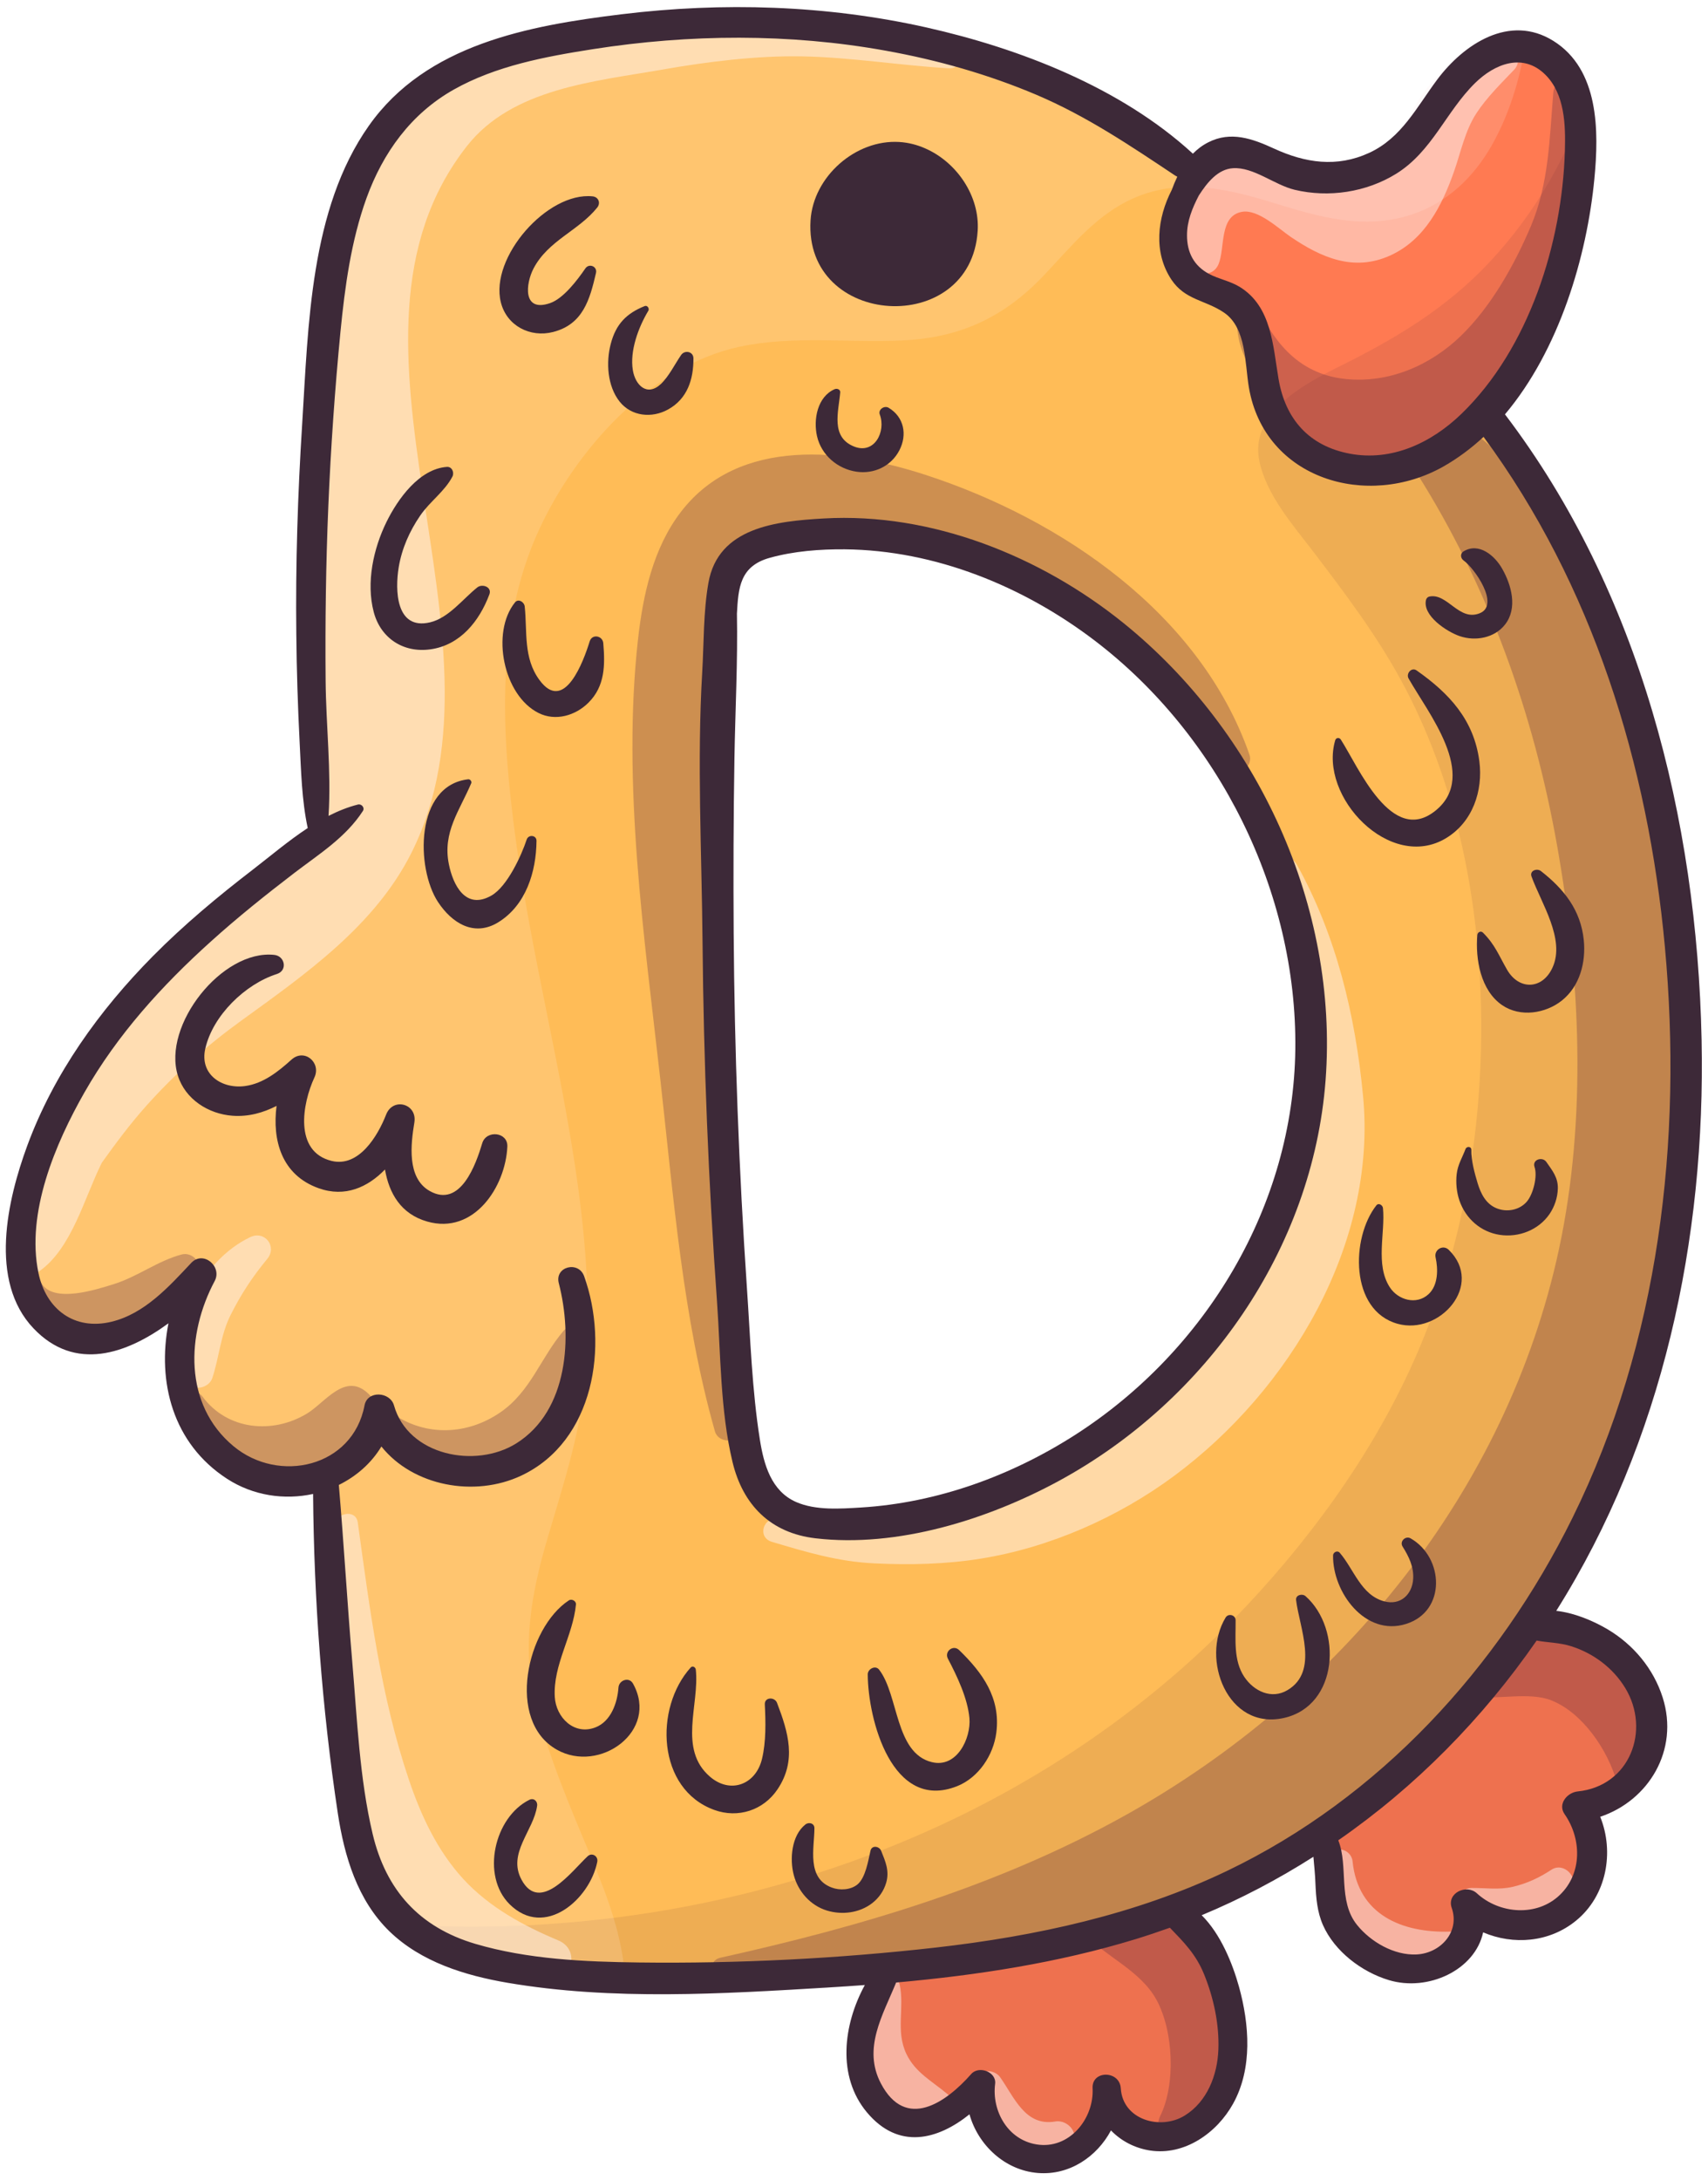 <svg width="1189" height="1517" viewBox="0 0 1189 1517" fill="none" xmlns="http://www.w3.org/2000/svg">
<g filter="url(#filter0_d_403_13964)">
<path d="M849.957 1422.57C850.603 1405.71 846.998 1386.7 839.765 1369.06C834.269 1355.55 825.88 1346.87 816.979 1337.68L815.666 1336.32C815.177 1335.81 814.42 1335.63 813.752 1335.88C805.385 1338.86 797.641 1341.44 790.097 1343.76C742.009 1358.49 689.115 1368.06 623.647 1373.91C622.98 1373.97 622.378 1374.4 622.133 1375.02C620.776 1378.34 619.33 1381.65 617.861 1384.97C609.183 1404.73 600.237 1425.18 611.608 1446.81C617.483 1457.98 625.049 1464.19 634.106 1465.26C651.129 1467.28 668.575 1450.66 677.454 1440.56C679.791 1437.91 683.819 1438.04 686.578 1439.29C687.735 1439.8 691.451 1441.82 690.917 1445.98C688.513 1464.92 699.24 1486.62 721.292 1490.18C723.095 1490.47 724.875 1490.62 726.633 1490.62C734.733 1490.62 742.477 1487.6 748.863 1481.86C757.853 1473.8 763.038 1461.29 762.393 1449.21C762.126 1443.96 765.931 1441.89 769.269 1441.69C773.519 1441.45 778.059 1444.03 778.415 1449.41C778.993 1458.98 784.045 1466.7 792.59 1471.15C802.626 1476.36 815.911 1475.85 825.613 1469.86C840.055 1461.01 849.156 1443.31 849.957 1422.57Z" fill="#FF7A52"/>
<path d="M1098.43 1244.58C1115.03 1242.91 1128.63 1233.76 1135.72 1219.47C1143.34 1204.16 1142.24 1185.09 1132.85 1169.72C1124.29 1155.65 1110.56 1145.08 1094.18 1139.94C1088.97 1138.3 1083.72 1137.72 1078.65 1137.16C1075.8 1136.85 1072.88 1136.52 1070.06 1136C1069.35 1135.87 1068.66 1136.16 1068.23 1136.76C1030.18 1191.77 983.872 1238.37 930.598 1275.28C929.909 1275.77 929.642 1276.66 929.953 1277.44C932.824 1284.7 933.247 1292.84 933.692 1301.45C934.337 1313.76 934.983 1326.51 943.305 1336.81C951.984 1347.56 967.872 1358.06 984.428 1358.06C985.029 1358.06 985.608 1358.04 986.209 1358.02C995.755 1357.55 1004.48 1352.81 1009.55 1345.31C1014 1338.73 1014.98 1330.89 1012.33 1323.24C1010.57 1318.21 1013.87 1315.38 1015.36 1314.43C1018.52 1312.36 1023.5 1311.87 1026.89 1314.98C1044.2 1330.94 1071.26 1331.43 1087.19 1316.07C1104.59 1299.29 1102.12 1273.95 1090.68 1257.55C1088.73 1254.72 1089.22 1252.16 1089.97 1250.49C1091.4 1247.38 1094.89 1244.93 1098.43 1244.58Z" fill="#FF7A52"/>
<path d="M44.806 913.098C54.219 919.04 65.724 920.62 78.096 917.616C100.794 912.119 117.728 894.028 132.682 878.073L134.485 876.159C138 872.443 142.162 873.199 144.899 875.157C148.17 877.516 150.262 882.212 147.881 886.64C128.388 923.135 124.983 973.515 161.344 1003.82C178.167 1017.82 201.132 1022.03 221.293 1014.82C239.429 1008.32 251.913 993.609 255.562 974.427C256.586 969.02 261.481 968.397 262.972 968.33C266.711 968.107 271.317 970.266 272.541 974.583C276.68 989.314 287.562 1000.75 303.161 1006.78C321.853 1013.99 344.351 1012.12 360.462 1002.02C395.911 979.723 401.229 928.965 390.748 888.554C389.502 883.68 392.439 880.921 395.332 880.031C398.736 878.985 403.187 880.031 404.9 884.815C422.458 933.705 411.242 998.148 362.108 1021.34C329.73 1036.6 287.918 1027.92 266.889 1001.6C266.51 1001.13 265.954 1000.89 265.353 1000.93C264.752 1000.97 264.218 1001.29 263.907 1001.8C257.275 1012.79 247.284 1021.8 235.001 1027.86C234.333 1028.19 233.932 1028.9 233.999 1029.64C235.802 1050.51 237.315 1071.76 238.783 1092.32C240.208 1112.26 241.677 1132.89 243.412 1153.16C244.08 1160.88 244.659 1168.65 245.259 1176.46C247.707 1208.46 250.222 1241.55 257.61 1272.79C267.111 1312.96 291.589 1339.15 330.353 1350.61C368.272 1361.78 409.284 1363.21 444.755 1363.65C451.431 1363.74 458.107 1363.78 464.783 1363.78C527.135 1363.78 589.865 1360.25 651.505 1353.28C732.416 1344.07 798.93 1326.58 854.873 1299.76C955.968 1251.32 1041.71 1163.73 1096.25 1053.18C1152.08 940.113 1174.38 802.346 1160.74 654.766C1148.05 517.066 1104.3 394.075 1034.16 299.056C1033.85 298.633 1033.38 298.366 1032.87 298.321C1032.36 298.277 1031.85 298.455 1031.47 298.789C1022.86 306.778 1013.62 313.609 1004.01 319.083C976.173 334.883 941.926 336.641 914.689 323.69C891.056 312.452 875.591 291.735 871.118 265.343C870.54 261.938 870.138 258.155 869.693 254.172C868.024 238.684 866.111 221.127 853.227 212.248C848.22 208.821 843.146 206.729 838.228 204.704C830.195 201.388 822.629 198.273 816.888 189.639C805.873 172.972 806.029 150.875 817.4 128.778C818.535 125.64 819.803 122.658 821.138 119.876C821.361 119.431 821.383 118.942 821.205 118.475C821.049 118.007 820.693 117.651 820.248 117.429C819.87 117.251 819.469 117.073 819.113 116.85L815.953 114.736C785.156 94.219 756.071 74.837 722.18 60.439C689.824 46.709 654.354 36.34 616.814 29.597C551.769 17.848 482.985 17.469 412.377 28.529C379.399 33.692 344.707 40.123 314.932 56.857C286.671 72.767 265.954 98.558 253.337 133.451C242.455 163.648 238.183 196.092 235.179 226.645C231.262 267.034 228.414 307.912 226.723 348.101C225.098 386.843 224.453 427.81 224.831 469.846C224.92 481.439 225.521 493.478 226.122 505.116C227.101 524.498 228.102 544.526 226.878 563.819C226.834 564.464 227.146 565.087 227.702 565.444C228.258 565.8 228.948 565.844 229.527 565.533C236.581 561.928 243.145 559.391 249.643 557.766C250.177 557.611 250.756 557.967 251.023 558.345C251.312 558.745 251.334 559.124 251.089 559.502C241.476 574.345 227.791 584.425 213.304 595.084C210.144 597.421 206.962 599.757 203.825 602.161C179.814 620.519 161.834 635.295 145.5 650.049C106.558 685.097 77.696 719.566 57.246 755.415C28.718 805.462 17.858 848.209 25.001 882.456C27.85 895.919 34.881 906.823 44.806 913.098ZM1000.76 561.282C1027.11 539.519 1005.39 504.827 989.547 479.481C986.766 475.053 984.162 470.869 982.093 467.22C981.514 466.196 982.003 464.906 982.782 464.216C983.294 463.748 984.073 463.348 985.03 464.015C1011.98 482.93 1024.82 501.467 1028 526.012C1030.85 547.819 1022.35 567.624 1005.81 577.683C990.593 586.962 972.301 584.87 955.567 571.986C938.455 558.79 924.614 533.822 931.223 511.614L931.423 511.436C931.423 511.436 931.445 511.436 931.49 511.436C931.579 511.436 931.712 511.458 931.824 511.614C933.693 514.507 935.807 518.246 938.255 522.585C948.268 540.298 961.998 564.576 979.734 567.847C986.832 569.182 993.886 566.957 1000.76 561.282ZM1030.87 424.428C1034.59 422.915 1036.77 420.022 1037.21 416.083C1038.44 405.046 1025.69 388.579 1019.97 384.595C1019.3 384.128 1018.9 383.371 1018.92 382.637C1018.94 382.214 1019.12 381.636 1019.86 381.213C1022.88 379.41 1026.09 378.921 1029.45 379.811C1035.83 381.48 1041.2 387.51 1044.09 392.606C1047.16 397.992 1056.42 416.55 1046.29 429.501C1039.93 437.668 1027.78 440.761 1016.74 437.001C1007.75 433.952 992.173 423.315 994.465 413.858C994.554 413.457 994.977 413.034 995.333 412.945C995.978 412.812 996.623 412.745 997.269 412.745C1001.47 412.745 1005.35 415.638 1009.42 418.664C1015.36 423.07 1022.04 428.055 1030.87 424.428ZM1082.5 670.009C1089.68 654.188 1081.25 635.629 1073.82 619.273C1071.57 614.333 1069.43 609.66 1067.88 605.343C1067.5 604.319 1067.9 603.874 1068.28 603.607C1069.08 603.029 1070.64 602.873 1071.59 603.629C1089.93 617.982 1098.92 632.424 1100.74 650.471C1102.44 667.161 1096.96 682.293 1086.15 690.927C1076.04 698.916 1059.31 702.565 1046.83 694.087C1032.43 684.296 1028.85 663.245 1030.27 646.844C1030.29 646.533 1030.51 646.31 1030.71 646.243C1030.76 646.243 1030.83 646.221 1030.83 646.221C1030.89 646.221 1030.98 646.266 1031.09 646.355C1037.17 652.407 1040.02 657.748 1043.6 664.513C1044.8 666.783 1046.09 669.186 1047.56 671.767C1051.85 679.2 1058.62 683.45 1065.63 683.094C1072.73 682.76 1078.87 677.998 1082.5 670.009ZM930.555 1077.64C930.689 1077.59 930.778 1077.57 930.867 1077.57C931.089 1077.57 931.178 1077.68 931.223 1077.72C934.227 1081.2 936.742 1085.29 939.412 1089.63C945.287 1099.2 951.384 1109.08 963.2 1112.19C968.674 1113.64 973.948 1112.82 978.043 1109.86C982.449 1106.68 985.208 1101.22 985.586 1094.9C986.165 1085.33 981.914 1077.68 977.931 1071.29C977.152 1069.98 978.02 1068.93 978.287 1068.65C978.888 1068.02 979.978 1067.53 981.091 1068.18C992.44 1074.68 999.116 1087.87 997.669 1101.02C996.423 1112.42 989.347 1120.94 978.243 1124.43C965.715 1128.37 955.79 1123.74 949.67 1119.18C937.765 1110.3 929.598 1093.55 929.843 1078.48C929.843 1078.1 930.199 1077.77 930.555 1077.64ZM950.582 892.314C944.641 874.223 948.491 850.012 959.551 835.97C959.662 835.837 959.706 835.792 959.795 835.792C959.84 835.792 959.884 835.815 959.951 835.815C960.396 835.948 960.885 836.504 960.93 836.927C961.486 842.557 961.063 848.654 960.618 855.13C959.728 868.237 958.794 881.789 965.982 892.826C969.409 898.122 975.127 901.75 981.269 902.528C986.632 903.196 991.773 901.594 995.711 897.966C1004.55 889.8 1002.1 875.002 1001.14 870.64C1000.67 868.593 1001.85 867.102 1003.01 866.457C1003.54 866.145 1005.46 865.299 1007.26 867.057C1016.67 876.226 1018.41 887.841 1012.07 898.923C1005.52 910.317 989.792 920.019 973.48 915.524C959.595 911.696 953.364 900.793 950.582 892.314ZM1015.87 813.295C1016.36 808.933 1017.94 805.395 1019.63 801.679C1020.41 799.943 1021.19 798.185 1021.9 796.316L1022.46 796.16C1022.24 803.481 1024.73 812.761 1026.93 820.037C1028.82 826.224 1032.32 834.858 1040.88 838.463C1049.07 841.956 1058.95 839.798 1064.41 833.322C1069.03 827.804 1072.53 814.808 1069.99 807.509C1069.48 805.974 1070.26 805.217 1071.01 804.839C1072.26 804.216 1074.11 804.349 1075.02 805.684L1076.24 807.442C1079.78 812.449 1082.85 816.788 1082.67 823.153C1082.5 829.027 1080.65 834.791 1077.29 839.798C1070.26 850.145 1057.31 855.575 1044.33 853.617C1031.92 851.703 1021.97 843.225 1017.72 830.941C1015.85 825.445 1015.18 819.214 1015.87 813.295ZM625.96 96.645C631.923 97.023 637.776 98.492 643.406 100.984C665.325 110.597 680.189 133.963 678.765 156.549C677.497 176.799 667.417 192.621 650.415 201.055C631.211 210.579 606.332 209.043 588.508 197.205C572.731 186.724 564.742 169.767 566.032 149.45C567.924 119.943 596.564 94.775 625.96 96.645ZM581.721 268.503C581.832 268.458 581.988 268.414 582.122 268.414C582.433 268.414 582.789 268.547 583.079 268.926C582.901 271.084 582.589 273.354 582.277 275.69C580.697 287.596 578.716 302.438 593.937 308.491C599.946 310.872 605.598 309.915 609.849 305.754C615.123 300.569 616.925 291.356 614.121 283.857C613.743 282.833 614.366 282.121 614.788 281.788C615.523 281.164 616.725 280.831 617.592 281.343C627.183 287.017 629.942 297.965 624.446 308.558C619.172 318.749 608.157 324.201 596.43 322.488C583.657 320.574 573.221 311.206 570.506 299.167C567.947 287.818 571.017 273.22 581.721 268.503ZM607.756 1284.41C607.957 1283.58 608.38 1283.16 609.114 1283.12C610.071 1283.05 611.25 1283.61 611.673 1284.67L612.162 1285.9C614.877 1292.64 617.237 1298.45 615.212 1305.64C613.721 1310.91 610.427 1315.72 605.91 1319.17C597.988 1325.22 586.617 1327.04 576.247 1323.91C565.699 1320.7 557.287 1311.73 554.327 1300.45C551.39 1289.48 553.015 1274.08 561.804 1267.14C562.249 1266.78 562.806 1266.61 563.362 1266.61C563.696 1266.61 564.007 1266.67 564.297 1266.81C564.875 1267.1 565.143 1267.58 565.143 1268.32C565.121 1270.81 564.942 1273.53 564.742 1276.42C563.83 1289.37 562.695 1305.48 578.405 1311.33C585.059 1313.85 593.158 1312.87 598.054 1308.91C603.506 1304.46 605.642 1294.4 607.2 1287.08L607.756 1284.41ZM567.946 1064.77C538.461 1061.3 518.99 1043.41 511.691 1012.99C505.327 986.488 503.903 957.76 502.545 929.988C502.078 920.687 501.611 911.096 500.966 901.839C495.024 818.814 491.642 734.654 490.885 651.695C490.729 634.004 490.351 615.913 489.973 598.4C489.016 554.072 488.059 508.232 490.662 463.882C491.019 457.874 491.219 451.799 491.441 445.679C491.953 431.148 492.465 416.127 494.957 401.952C501.299 365.747 537.282 360.696 573.577 358.626C578.227 358.359 582.901 358.226 587.596 358.226C653.464 358.226 723.226 384.373 781.105 431.126C876.303 508.054 929.888 629.331 920.987 747.627C912.375 861.539 841.566 967.84 736.244 1025.05C678.988 1056.12 617.659 1070.6 567.946 1064.77ZM481.472 1182.71C479.358 1201.14 477.178 1220.21 493.088 1233.89C500.12 1239.92 508.509 1241.97 516.12 1239.52C523.953 1236.99 529.983 1229.89 532.231 1220.54C535.102 1208.64 534.901 1195.04 534.234 1182.13C534.167 1180.93 534.678 1180.22 535.724 1179.98C537.015 1179.69 538.662 1180.29 539.218 1181.76C547.118 1202.43 552.636 1221.1 539.774 1240.26C530.473 1254.12 513.649 1259.62 497.917 1253.94C482.718 1248.45 472.015 1236.07 467.787 1219.1C462.469 1197.82 468.254 1173.17 482.184 1157.66C482.295 1157.68 482.562 1157.9 482.585 1158.15C483.408 1165.82 482.451 1174.03 481.472 1182.71ZM676.651 1191.57C675.405 1177.59 668.284 1162.44 661.475 1149.47C660.518 1147.66 661.386 1146.11 662.41 1145.35C663.411 1144.59 665.013 1144.26 666.415 1145.64C680.701 1159.48 694.898 1176.95 691.783 1201.45C689.736 1217.54 679.188 1231.98 665.525 1237.41C653.998 1241.95 643.65 1241.22 634.749 1235.21C613.898 1221.08 605.954 1182.33 605.865 1161.22C605.865 1160.1 606.844 1158.92 608.135 1158.48C608.402 1158.39 608.713 1158.32 609.025 1158.32C609.537 1158.32 610.093 1158.5 610.538 1159.08C615.456 1165.42 618.193 1174.9 621.086 1184.94C626.026 1202.12 631.144 1219.87 648.19 1224.1C654.599 1225.71 660.696 1224.28 665.747 1219.96C673.914 1213 677.408 1200.4 676.651 1191.57ZM368.584 1174.43C367.761 1149.62 379.955 1122.5 396.979 1111.3C397.134 1111.19 397.335 1111.15 397.557 1111.15C397.846 1111.15 398.18 1111.24 398.469 1111.42C398.647 1111.53 399.204 1111.88 399.159 1112.46C398.269 1121.81 395.065 1131.09 391.972 1140.08C387.877 1151.94 383.649 1164.18 384.428 1177.17C384.962 1185.78 389.479 1193.82 396.222 1198.13C401.941 1201.78 408.661 1202.41 415.204 1199.87C426.686 1195.42 431.604 1181.82 432.36 1170.59C432.516 1168.56 434.119 1167.29 435.565 1166.96C436.411 1166.78 438.035 1166.71 439.103 1168.6C446.224 1181.4 444.355 1195.13 434.074 1205.34C423.704 1215.65 404.723 1221.28 388.567 1212.13C376.239 1205.19 369.163 1191.79 368.584 1174.43ZM370.342 1249.96C370.698 1249.96 371.01 1250.07 371.299 1250.27C371.922 1250.74 372.233 1251.59 372.1 1252.54C371.276 1258.53 368.339 1264.51 365.491 1270.32C360.15 1281.2 354.632 1292.46 361.485 1305.1C364.668 1310.96 368.695 1314.25 373.48 1314.89C384.228 1316.34 395.977 1303.99 404.567 1294.98C406.681 1292.75 408.684 1290.66 410.308 1289.15C411.398 1288.12 412.466 1288.55 412.844 1288.77C413.534 1289.15 414.225 1290.06 413.98 1291.35C410.775 1307.62 397.602 1323.17 383.36 1327.53C373.48 1330.56 364 1327.93 355.989 1319.97C347.555 1311.58 344.017 1298.67 346.309 1284.54C348.801 1269.19 357.591 1256.04 369.274 1250.25C369.675 1250.05 370.008 1249.96 370.342 1249.96ZM438.747 253.927C439.904 261.026 443.821 266.7 448.694 268.369C451.498 269.348 455.97 269.482 461.2 264.653C465.294 260.826 468.476 255.574 471.57 250.5C472.927 248.253 474.285 246.05 475.642 244.069C476.555 242.756 478.046 242.534 479.114 242.868C479.781 243.068 480.871 243.669 480.894 245.382C481.005 261.805 475.353 273.265 464.093 279.451C452.922 285.593 440.038 283.479 432.783 274.333C423.927 263.184 424.104 246.561 426.953 235.702C430.268 223.018 436.789 215.764 449.451 210.646C449.495 210.668 449.651 210.779 449.762 211.335C446.424 216.876 435.787 236.303 438.747 253.927ZM192.186 672.123C168.287 679.756 146.346 702.632 141.138 725.352C139.336 733.229 141.027 740.484 145.9 745.78C151.619 751.988 161.233 754.993 171.002 753.613C184.398 751.721 195.124 742.909 204.114 734.809C207.986 731.293 212.08 732.05 214.617 733.919C217.51 736.055 219.446 740.306 217.243 745.023C211.168 758.108 206.428 778.313 213.126 792.221C216.487 799.187 222.316 803.748 230.439 805.729C253.315 811.314 266.844 781.629 270.449 772.394C272.519 767.098 277.08 765.696 280.663 766.675C284.312 767.677 287.561 771.215 286.627 776.889C284.557 789.64 280.241 816.165 298.11 826.402C303.918 829.717 309.458 830.34 314.643 828.271C328.24 822.819 335.138 799.765 337.408 792.177C338.632 788.06 342.593 786.747 345.819 787.304C348.623 787.771 351.539 789.751 351.338 793.935C350.515 811.826 341.369 830.007 328.618 839.175C319.495 845.739 308.88 847.542 297.909 844.426C282.444 840.043 272.986 828.338 269.782 809.645C269.67 808.978 269.181 808.421 268.536 808.221C268.358 808.177 268.179 808.132 268.001 808.132C267.512 808.132 267.045 808.332 266.711 808.688C257.365 818.302 242.099 828.271 222.45 821.261C193.143 810.847 192.253 782.096 194.323 765.896C194.412 765.229 194.123 764.561 193.566 764.183C193.01 763.805 192.298 763.738 191.697 764.049C181.549 769.234 171.869 771.437 162.034 770.725C144.81 769.457 130.146 758.731 125.562 744.022C120.533 727.955 126.808 706.504 141.94 688.034C156.315 670.521 175.007 660.685 190.74 662.354C193.878 662.688 195.547 665.091 195.747 667.183C195.969 669.475 194.656 671.322 192.186 672.123ZM270.716 360.006C274.833 351.639 289.898 324.246 311.239 322.733C312.018 322.688 312.663 323 313.108 323.667C313.708 324.58 313.798 325.87 313.33 326.783C310.415 332.39 306.009 336.975 301.336 341.803C297.731 345.52 294.015 349.391 291.033 353.753C282.977 365.458 277.837 377.83 275.746 390.515C274.7 396.79 272.118 417.997 282.154 427.388C286.449 431.393 292.346 432.572 299.689 430.859C309.414 428.589 317.135 421.224 324.612 414.08C327.616 411.21 330.465 408.495 333.358 406.203C334.76 405.09 337.007 405.29 338.253 406.203C339.188 406.893 339.411 407.805 338.943 409.051C334.27 421.468 322.944 442.764 299.333 446.08C281.464 448.617 266.399 438.692 261.904 421.401C257.209 403.377 260.413 381.013 270.716 360.006ZM368.361 580.82C368.74 579.685 369.83 579.552 370.386 579.641C370.854 579.708 371.655 580.019 371.632 581.154C371.41 606.277 362.019 626.394 345.819 636.341C325.658 648.713 310.527 629.042 306.366 622.7C296.819 608.147 292.679 578.105 301.959 558.3C307.032 547.486 315.177 541.388 326.036 540.12C326.148 540.164 326.304 540.365 326.348 540.298C324.523 544.637 322.454 548.798 320.473 552.826C313.575 566.779 307.055 579.952 310.638 597.755C311.839 603.763 315.711 618.249 325.703 622.789C330.821 625.103 336.651 624.436 343.015 620.786C355.365 613.71 365.491 589.543 368.361 580.82ZM359.883 416.417C360.195 416.016 360.55 415.816 360.951 415.816C361.107 415.816 361.241 415.838 361.419 415.883C362.42 416.172 363.354 417.285 363.443 418.286C363.911 422.648 364.066 427.12 364.222 431.46C364.712 444.656 365.224 458.296 373.969 470.246C378.665 476.677 383.582 479.526 388.611 478.658C400.138 476.744 408.327 455.448 412.177 442.92C412.844 440.739 414.514 440.695 415.204 440.761C416.539 440.917 417.963 441.896 418.118 443.81C419.298 457.874 419.521 472.561 408.417 483.665C400.673 491.431 387.543 496.571 375.638 490.585C364.867 485.178 356.412 472.694 353.052 457.184C349.647 441.518 352.273 425.896 359.883 416.417ZM414.291 139.303C408.906 146.024 401.852 151.208 395.065 156.238C385.63 163.203 375.86 170.413 369.785 181.962C366.447 188.326 363.154 200.721 368.45 206.885C370.564 209.333 374.859 211.625 383.449 208.687C390.859 206.15 399.181 198.028 408.928 183.853C409.774 182.607 411.042 182.585 411.866 182.941C412.266 183.097 413.49 183.786 413.09 185.544C408.394 205.728 403.587 220.37 384.584 225.288C376.84 227.291 369.007 226.245 362.465 222.35C356.39 218.746 352.095 212.893 350.359 205.906C346.932 192.131 353.341 173.728 367.071 157.884C379.911 143.086 395.777 134.274 409.285 134.274C410.308 134.274 411.309 134.319 412.288 134.43C413.534 134.541 414.491 135.164 414.892 136.143C415.337 137.145 415.092 138.302 414.291 139.303ZM854.74 1122.67C855.14 1122.01 855.785 1121.76 856.364 1121.76C856.564 1121.76 856.765 1121.78 856.943 1121.83C857.254 1121.92 858.323 1122.32 858.345 1123.59C858.367 1125.7 858.322 1127.86 858.3 1130.06C858.122 1141.77 857.944 1153.85 864.642 1163.91C871.563 1174.35 884.982 1181.09 897.198 1173.79C915.557 1162.89 910.639 1140.79 906.7 1123.05C905.61 1118.11 904.564 1113.42 904.052 1109.32C904.007 1108.9 904.03 1108.34 904.787 1107.97C905.677 1107.5 906.967 1107.59 907.612 1108.19C921.12 1120.14 927.106 1141.77 922.165 1160.79C919.829 1169.78 912.975 1185.52 893.237 1189.88C878.773 1193.06 866.089 1188.19 857.477 1176.13C846.64 1160.91 845.438 1137.94 854.74 1122.67Z" fill="#FFBC57"/>
<path d="M840.875 188.216C844.102 189.929 847.506 191.131 850.822 192.288C854.76 193.69 858.499 195.003 861.926 197.072C880.507 208.421 883.645 229.628 886.693 250.123C887.205 253.528 887.695 256.888 888.251 260.159C893.302 289.599 910.882 308.025 939.121 313.432C943.794 314.322 948.467 314.767 953.185 314.767C975.816 314.767 998.602 304.575 1018.59 285.26C1069.54 235.97 1089.5 157.729 1091.17 100.918C1091.75 80.557 1090.44 59.884 1077 46.599C1060.26 30.065 1039.44 38.788 1025.53 52.474C1017.27 60.596 1010.71 70.054 1004.37 79.199C994.752 93.063 985.651 106.17 971.009 115.293C950.937 127.777 924.968 131.872 901.58 126.242C896.173 124.951 890.721 122.236 884.957 119.388C876.257 115.071 867.244 110.62 858.187 111.221C846.794 111.933 839.072 121.613 832.953 131.137C828.769 139.215 824.475 148.94 824.475 159.665C824.452 172.817 829.949 182.43 840.875 188.216Z" fill="#FF7A52"/>
<path opacity="0.1" d="M1119.01 1129.91C1109.58 1124.32 1096.18 1118.51 1083.39 1117.13C1157.73 999.194 1187.44 858.068 1184.57 719.767C1181.39 566.267 1141.76 408.072 1047.69 284.436C1085.5 239.574 1104.75 174.619 1109.96 120.366C1111.8 100.917 1112.6 78.086 1106.44 58.481C1092.64 102.764 1069.21 143.932 1036.97 178.379C1006.9 210.512 971.722 231.519 932.691 250.901C907.678 263.318 869.515 283.524 876.747 317.236C881.843 340.98 900.691 362.143 914.999 380.924C936.585 409.296 958.059 437.802 975.193 469.201C1012.91 538.34 1029.13 618.027 1030.96 696.29C1032.81 775.71 1019.94 857.133 989.546 930.723C961.664 998.238 917.737 1060.46 867.846 1113.51C713.145 1277.93 486.567 1351.37 265.842 1334.5C267.555 1336.46 269.336 1338.39 271.227 1340.22C293.213 1361.49 323.81 1370.88 353.273 1375.93C426.618 1388.42 502.722 1383.66 576.602 1379.23C585.124 1378.72 593.625 1378.14 602.103 1377.51C586.971 1405.2 582.654 1441.09 603.483 1466.06C625.647 1492.63 653.018 1485.11 674.937 1467.48C680.923 1488.87 699.503 1506.47 722.557 1508.32C744.521 1510.1 763.681 1496.99 773.427 1478.7C780.437 1485.95 789.872 1491 800.642 1492.67C824.675 1496.34 847.195 1480.43 858.455 1460.07C872.074 1435.5 869.782 1404.95 862.55 1378.74C858.077 1362.67 849.843 1342.09 836.558 1328.94C863.774 1317.61 889.765 1303.92 914.354 1288.26C914.911 1294.49 915.556 1300.74 915.778 1306.95C916.179 1316.83 917.002 1326.73 921.03 1335.83C929.13 1354.13 948 1368.41 966.87 1374.09C994.197 1382.32 1026.89 1367.08 1032.49 1340.84C1053.48 1349.81 1078.45 1347.96 1097.09 1332.79C1118.48 1315.41 1123.95 1285.05 1114.01 1260.42C1147.72 1249.14 1169.06 1214.07 1157.51 1177.51C1151.17 1157.41 1137.13 1140.57 1119.01 1129.91Z" fill="#592639"/>
<path opacity="0.15" d="M117.263 916.947C109.341 957.625 120.156 1000.55 158.008 1025.12C176.233 1036.98 198.063 1040.07 217.957 1035.71C218.535 1109.48 224.166 1185.16 235.158 1257.9C239.698 1287.83 248.799 1318.5 271.185 1340.17C293.171 1361.45 323.769 1370.84 353.232 1375.89C380.313 1380.49 407.773 1382.74 435.367 1383.54C435.411 1380.87 435.367 1378.2 435.255 1375.51C433.987 1344.58 422.616 1315.32 410.866 1287.08C396.624 1252.9 382.071 1219.07 373.014 1183.05C363.023 1143.37 369.609 1105.69 381.003 1067.04C392.774 1027.03 405.57 988.801 408.218 946.832C410.866 905.063 408.04 863.095 402.366 821.682C391.262 740.682 370.032 661.44 359.039 580.418C349.359 508.92 344.241 432.237 375.061 365.056C400.474 309.669 452.568 250.654 514.675 237.347C551.949 229.358 590.135 234.677 627.853 232.941C668.709 231.072 699.128 216.741 726.989 187.323C746.104 167.14 763.372 145.176 789.497 133.783C821.185 119.942 853.829 127.129 885.54 136.898C918.073 146.934 949.472 156.392 983.141 145.176C1007.57 137.032 1026.09 119.074 1038.59 96.954C1052.21 72.81 1059.6 45.595 1063.34 17.69C1038.86 13.974 1015.32 31.554 1000.39 51.559C986.234 70.54 975.641 92.059 953.099 102.429C930.535 112.798 908.638 109.461 886.831 99.425C871.921 92.571 856.789 87.074 841.079 95.108C836.895 97.222 833.424 99.936 830.375 103.007L830.086 102.718C780.15 56.966 709.854 29.707 644.631 15.087C575.247 -0.446 503.06 -2.627 432.585 5.985C368.03 13.885 296.687 26.858 256.721 83.603C215.776 141.66 214.619 222.838 210.347 290.932C207.254 339.71 205.673 388.666 206.252 437.533C206.497 462.567 207.298 487.646 208.566 512.658C209.59 532.441 210.012 552.825 214.196 572.318C200.733 581.175 188.138 591.878 175.988 601.247C151.644 619.961 128.056 639.61 106.449 661.44C69.108 699.181 37.398 743.308 18.951 793.399C5.132 830.962 -8.042 887.573 23.312 920.529C52.219 950.882 88.157 938.242 117.263 916.947Z" fill="#FFFCFC"/>
<path opacity="0.3" d="M137.313 883.08C142.075 875.937 134.22 867.014 126.52 869.039C109.875 873.423 95.767 884.549 79.122 889.712C67.417 893.339 36.952 903.442 28.786 888.866C24.09 880.477 9.737 886.084 12.964 895.542C29.186 943.185 117.752 912.499 137.313 883.08Z" fill="#592642"/>
<path opacity="0.3" d="M126.432 973.914C134.421 997.524 153.893 1012.95 178.682 1015.95C179.906 1016.11 181.13 1016.17 182.353 1016.26C181.419 1021.91 184.379 1028.28 190.609 1029.75C210.169 1034.37 229.24 1024.54 243.66 1011.65C249.69 1006.25 257.079 997.969 260.595 989.202C260.795 990.937 261.507 992.651 262.953 994.097C286.341 1017.77 323.236 1021.45 352.944 1007.6C380.937 994.542 410.734 962.12 410.556 929.787C410.511 921.064 398.517 914.944 392.287 922.221C376.309 940.913 369.544 964.301 348.382 978.876C325.528 994.631 296.867 995.922 273.746 980.122C269.385 977.141 264.845 979.054 262.375 982.548C263.131 976.851 261.774 971.199 256.745 966.237C240.545 950.215 226.348 972.112 213.775 979.722C189.72 994.298 158.232 991.382 140.875 967.839C135.979 961.208 123.317 964.746 126.432 973.914Z" fill="#592642"/>
<path opacity="0.3" d="M891.524 277.136C902.339 314.877 944.374 326.27 983.472 318.393C983.873 320.618 984.763 322.933 986.232 325.247C1036.23 404.266 1067.72 492.81 1083.99 584.692C1100.14 675.95 1104.79 774.219 1085.28 865.255C1049.07 1034.11 932.825 1176.01 783.487 1259.28C695.099 1308.57 599.657 1336.66 501.478 1358.49C491.62 1360.67 493.845 1376.2 503.859 1376C549.5 1375.13 595.117 1368.7 639.712 1357.44C642.204 1359.22 645.32 1360.07 648.435 1359.18C682.927 1349.36 718.91 1347.23 754.069 1341.04C769.735 1358 793.857 1367.19 805.117 1387.86C816.889 1409.47 818.602 1446.56 807.587 1468.79C803.159 1477.72 810.457 1488.09 820.538 1485.64C865.266 1474.76 858.746 1417.84 847.375 1384.12C844.727 1376.29 840.588 1368.75 835.403 1361.74C835.336 1361.05 835.203 1360.36 834.936 1359.67C830.018 1347.05 823.142 1334.7 814.04 1324.53C847.063 1311.98 878.217 1294.47 906.79 1273.75C920.008 1264.16 932.714 1254.05 944.997 1243.51C968.363 1231.51 989.325 1217.38 1007.71 1196.95C1013.6 1190.41 1019.32 1183.69 1024.95 1176.88C1042.84 1178.95 1064.58 1173.37 1079.74 1179.29C1101.86 1187.94 1119.37 1214.31 1125.47 1236.12C1127.4 1243.02 1137.8 1244.95 1141.29 1238.19C1160.78 1200.47 1141.38 1157.3 1104.44 1139.52C1090.04 1132.6 1075.04 1130.29 1059.78 1130.33C1061.6 1127.66 1063.49 1125.01 1065.25 1122.32C1100.5 1068.67 1127.27 1008.72 1143.38 946.566C1180.48 803.503 1187.6 651.851 1144.83 509.411C1133.37 471.269 1119.06 435.131 1099.85 400.261C1080.38 364.857 1064.56 329.186 1032.92 302.571C1031.18 301.125 1029.25 300.212 1027.27 299.701C1044.58 287.217 1056.64 269.637 1057.51 248.141C1074.95 228.514 1088.73 204.904 1094.98 180.47C1104.75 142.329 1111.09 96.177 1098.07 58.058C1094.89 48.756 1082.12 50.715 1081.32 60.328C1078.67 91.927 1078.34 123.459 1065.74 153.277C1054.41 180.092 1038.01 209.421 1016.94 229.782C995.578 250.433 966.783 262.85 936.675 259.757C906.611 256.664 888.72 237.304 876.414 211.491C872.654 203.591 861.772 208.286 861.216 215.607C859.458 239.24 873.143 261.671 891.524 277.136Z" fill="#592642"/>
<path opacity="0.3" d="M497.629 991.963C500.388 1001.75 516.611 1000.24 515.899 989.493C511.826 928.476 503.036 867.682 497.54 806.731C498.386 805.24 498.898 803.482 498.831 801.435C497.807 774.91 495.449 748.54 492.534 722.193C491.265 681.114 491.354 639.902 491.376 599.046C491.376 567.202 491.398 535.403 492.266 503.56C493.134 472.584 492.289 439.36 503.615 409.987C513.073 385.464 531.409 366.661 558.179 362.855C571.152 361.008 584.304 362.766 597.21 363.968C611.363 365.303 625.405 365.17 639.291 368.574C673.248 376.897 704.157 390.449 733.197 407.517C780.329 441.563 815.555 485.935 852.294 531.287C858.858 539.387 873.078 530.663 869.762 521.117C835.693 423.316 739.383 357.492 644.52 326.561C588.198 308.203 514.675 299.524 474.175 352.018C454.726 377.231 447.605 409.764 444.089 441.408C432.963 541.634 448.495 647.735 459.688 747.383C468.879 829.006 475.22 912.654 497.629 991.963Z" fill="#592642"/>
<path opacity="0.5" d="M26.98 880.987C50.011 865.054 58.556 829.828 70.907 805.15C80.631 791.576 90.578 778.18 101.882 765.54C121.865 743.221 143.785 723.794 168.04 706.259C212.746 673.903 261.079 640.146 286.492 589.365C362.018 438.38 218.755 233.187 325.056 97.646C356.544 57.502 414.089 52.673 460.619 44.506C492.018 38.987 526.421 34.648 558.332 35.227C592.623 35.872 626.447 41.547 660.583 43.527C670.575 44.105 671.62 29.686 662.853 26.771C633.969 17.18 602.281 13.463 572.039 11.038C541.064 8.546 510.488 4.496 479.312 5.141C424.281 6.254 365.756 11.06 319.203 43.883C274.297 75.571 252.222 127.42 240.206 179.469C225.608 242.6 221.714 307.267 219.422 371.844C218.131 408.227 217.53 444.633 216.44 481.016C215.884 499.597 215.061 518.356 215.127 536.937C215.172 546.261 216.24 557.833 219.11 568.18C198.415 580.753 179.233 601.315 163.945 616.602C139.49 641.036 115.879 667.072 95.162 694.776C74.734 722.08 56.843 751.565 41.022 781.762C27.648 807.286 2.969 844.471 10.491 874.356C12.182 880.921 21.038 885.104 26.98 880.987Z" fill="#FFF7F7"/>
<path opacity="0.5" d="M174.296 856.955C140.271 872.888 115.037 920.976 131.037 957.248C134.464 965.014 145.568 961.81 147.793 955.067C152.667 940.358 153.445 925.337 160.522 911.185C167.709 896.832 175.765 884.548 186.023 872.153C193.1 863.608 184.465 852.193 174.296 856.955Z" fill="#FFF7F7"/>
<path opacity="0.5" d="M307.078 1341.66C328.574 1361.74 355.011 1374.75 385.274 1371.71C400.206 1370.22 402.164 1352.06 388.701 1346.43C364.423 1336.28 340.391 1323.2 322.455 1303.63C304.319 1283.83 292.992 1259.42 284.514 1234.21C264.998 1176.26 257.432 1115.93 249.065 1055.63C247.686 1045.7 233.221 1049.06 232.554 1057.85C229.639 1095.64 231.886 1133.51 236.581 1171.05C239.207 1192.02 242.122 1212.91 247.107 1233.32C245.994 1276.69 260.637 1338.24 307.078 1341.66Z" fill="#FFF7F7"/>
<path opacity="0.5" d="M587.195 1054.07C572.575 1054.16 556.241 1054.98 541.843 1052.82C531.407 1051.27 526.734 1065.86 537.371 1069.05C561.292 1076.17 583.211 1082.8 608.535 1084.02C633.414 1085.22 658.292 1084.67 682.904 1080.71C730.903 1072.96 778.502 1051.98 817.466 1023.07C898.044 963.301 958.727 861.628 948.869 758.709C943.484 702.521 930.332 647.201 902.717 597.577C897.776 588.698 885.181 596.487 889.298 605.41C902.138 633.315 910.016 662.689 914.266 693.064C918.338 722.126 912.953 749.163 908.636 777.735C900.202 833.39 878.973 891.002 843.302 934.996C808.81 977.543 761.567 1010.1 710.431 1029.44C684.907 1039.09 657.669 1046.7 630.744 1051.2C616.48 1053.6 601.659 1053.98 587.195 1054.07Z" fill="#FFF7F7"/>
<path opacity="0.5" d="M848.312 179.759C852.918 168.521 848.579 146.224 864.623 143.42C875.839 141.462 890.036 155.081 898.492 160.844C919.677 175.242 942.352 185.278 967.676 173.862C991.865 162.936 1003.88 139.059 1012.23 115.27C1016.94 101.852 1019.88 86.92 1027.71 74.926C1034.92 63.867 1045.03 53.964 1054.13 44.44C1059.89 38.409 1056.13 26.104 1046.83 26.816C1016.34 29.152 993.779 50.893 980.827 77.775C975.798 88.211 972.283 102.386 967.142 114.18C963.493 115.671 959.932 117.54 956.283 119.565C949.829 123.17 944.266 124.572 937.813 120.455C930.58 115.871 922.036 123.037 923.282 130.758C899.627 119.142 874.926 99.805 847.733 112.489C823.189 123.927 811.996 164.382 833.203 183.742C838.632 188.705 845.731 186.057 848.312 179.759Z" fill="#FFF7F7"/>
<path opacity="0.5" d="M626.25 1376.98C624.803 1370.39 616.28 1368.9 611.763 1373.15C582.434 1400.9 607.758 1477.36 651.662 1472.82C660.363 1471.91 667.951 1460.45 659.673 1453.46C649.058 1444.49 637.198 1438.53 630.945 1425.36C623.312 1409.25 629.855 1393.25 626.25 1376.98Z" fill="#FFF7F7"/>
<path opacity="0.5" d="M744.611 1489.47C753.045 1482.14 743.743 1470.86 734.686 1472.44C713.546 1476.09 706.024 1455.37 696.144 1441.53C692.161 1435.97 681.324 1435.39 679.855 1443.67C673.78 1477.52 713.969 1516.1 744.611 1489.47Z" fill="#FFF7F7"/>
<path opacity="0.5" d="M1009.42 1340.3C976.106 1341.33 945.286 1328.64 941.57 1291.37C940.68 1282.45 927.595 1279.33 925.058 1289.15C912.307 1338.19 968.318 1392.73 1014.76 1360.02C1022.77 1354.37 1020.68 1339.97 1009.42 1340.3Z" fill="#FFF7F7"/>
<path opacity="0.5" d="M1024.29 1309.93C1016.63 1310 1012.11 1319.88 1017.9 1325.38C1040.04 1346.38 1079.03 1335.03 1094.03 1311.16C1099.35 1302.68 1088.64 1291.62 1080.07 1297.2C1071.44 1302.83 1063.34 1306.66 1053.24 1309.09C1043.51 1311.4 1034.08 1309.84 1024.29 1309.93Z" fill="#FFF7F7"/>
<path d="M117.261 916.948C109.339 957.626 120.153 1000.55 158.005 1025.12C176.23 1036.98 198.06 1040.07 217.954 1035.71C218.533 1109.48 224.163 1185.16 235.156 1257.9C239.695 1287.83 248.797 1318.5 271.183 1340.17C293.169 1361.45 323.766 1370.84 353.229 1375.89C426.574 1388.37 502.679 1383.61 576.558 1379.18C585.081 1378.67 593.581 1378.09 602.06 1377.47C586.928 1405.15 582.61 1441.05 603.439 1466.01C625.603 1492.58 652.974 1485.06 674.892 1467.44C680.878 1488.82 699.46 1506.42 722.514 1508.27C744.477 1510.05 763.637 1496.94 773.384 1478.65C780.393 1485.91 789.828 1490.96 800.599 1492.63C824.632 1496.3 847.151 1480.39 858.411 1460.03C872.03 1435.46 869.738 1404.91 862.505 1378.69C858.033 1362.63 849.799 1342.04 836.514 1328.89C863.729 1317.56 889.721 1303.88 914.31 1288.21C914.866 1294.44 915.512 1300.7 915.734 1306.91C916.135 1316.79 916.958 1326.69 920.986 1335.79C929.086 1354.08 947.957 1368.37 966.827 1374.04C994.153 1382.28 1026.84 1367.03 1032.45 1340.8C1053.43 1349.76 1078.4 1347.92 1097.05 1332.74C1118.43 1315.36 1123.91 1285.01 1113.96 1260.38C1147.68 1249.09 1169.02 1214.02 1157.47 1177.46C1151.12 1157.37 1137.06 1140.52 1118.97 1129.84C1109.53 1124.25 1096.14 1118.45 1083.34 1117.07C1157.69 999.128 1187.4 858 1184.53 719.7C1181.34 566.2 1141.71 408.005 1047.65 284.369C1085.46 239.507 1104.7 174.551 1109.91 120.299C1113.07 87.276 1113.29 44.35 1081.27 24.412C1050.85 5.497 1018.97 26.66 1000.41 51.516C986.254 70.498 975.661 92.016 953.119 102.386C930.555 112.755 908.658 109.418 886.851 99.382C871.941 92.528 856.809 87.031 841.099 95.065C836.915 97.179 833.444 99.893 830.395 102.964L830.106 102.675C780.17 56.923 709.874 29.664 644.651 15.044C575.267 -0.489 503.079 -2.67 432.604 5.942C368.049 13.842 296.707 26.815 256.741 83.56C215.796 141.617 214.639 222.795 210.366 290.889C207.273 339.667 205.693 388.623 206.272 437.49C206.517 462.524 207.318 487.603 208.586 512.615C209.61 532.398 210.032 552.781 214.216 572.275C200.753 581.132 188.158 591.835 176.008 601.204C151.664 619.918 128.076 639.567 106.468 661.397C69.128 699.138 37.418 743.265 18.97 793.356C5.151 830.919 -8.023 887.53 23.332 920.486C52.216 950.884 88.154 938.244 117.261 916.948ZM838.095 1369.75C844.815 1386.15 848.843 1404.77 848.153 1422.51C847.463 1440.22 840.342 1458.69 824.676 1468.35C807.831 1478.72 781.55 1471.35 780.215 1449.32C779.414 1436.79 759.921 1436.66 760.588 1449.32C761.723 1470.49 744.322 1492.12 721.579 1488.4C701.552 1485.17 690.336 1465.14 692.739 1446.23C693.785 1437.89 681.391 1433.39 676.117 1439.38C658.559 1459.34 630.543 1478.9 613.23 1445.99C600.39 1421.55 614.543 1398.48 623.823 1375.73C680.256 1370.68 736.466 1362.09 790.652 1345.51C798.663 1343.04 806.54 1340.4 814.395 1337.59C823.764 1347.32 832.465 1355.91 838.095 1369.75ZM1093.65 1141.66C1109.13 1146.53 1122.82 1156.72 1131.32 1170.65C1149.28 1200.09 1134.66 1239.1 1098.25 1242.75C1091.11 1243.49 1084.17 1251.38 1089.17 1258.57C1101.01 1275.53 1101.59 1299.65 1085.9 1314.74C1069.9 1330.16 1043.78 1328.07 1028.09 1313.63C1020.9 1307.02 1006.97 1313.38 1010.6 1323.82C1016.41 1340.55 1002.77 1355.39 986.098 1356.2C970.499 1356.93 954.232 1347.49 944.685 1335.66C931.156 1318.86 938.833 1294.98 931.623 1276.75C985.341 1239.52 1031.96 1192.3 1069.7 1137.76C1077.6 1139.19 1085.7 1139.16 1093.65 1141.66ZM834.579 132.004C840.498 122.814 847.908 113.712 858.322 113.067C872.653 112.132 887.162 124.683 901.181 128.065C924.925 133.762 951.183 129.801 971.989 116.895C997.024 101.295 1006.57 73.746 1026.82 53.83C1040.51 40.367 1060.18 32.556 1075.73 47.956C1089.37 61.463 1089.88 83.048 1089.37 100.939C1087.48 165.072 1064.45 238.484 1017.34 284.035C996.512 304.174 968.852 317.303 939.501 311.717C911.217 306.31 894.817 287.662 890.077 259.935C886.094 236.748 885.359 209.31 862.906 195.602C856.275 191.575 848.531 190.262 841.744 186.679C831.085 181.027 826.279 171.614 826.323 159.753C826.301 149.74 830.039 140.727 834.579 132.004ZM58.825 756.216C81.656 716.184 112.61 682.003 146.723 651.295C165.371 634.449 184.976 618.783 204.937 603.496C222.183 590.322 240.652 578.862 252.624 560.392C254.115 558.078 251.645 555.274 249.175 555.919C242.099 557.699 235.312 560.459 228.702 563.819C230.705 532.71 226.922 500.465 226.677 469.712C226.321 429.168 226.856 388.601 228.569 348.078C230.283 307.578 233.108 267.078 237.025 226.734C240.118 195.425 244.391 163.692 255.094 133.985C266.554 102.274 286.115 75.126 315.889 58.347C345.285 41.791 379.732 35.383 412.711 30.22C479.914 19.694 549.521 19.16 616.546 31.266C652.484 37.719 687.888 47.733 721.534 61.997C756.449 76.84 786.78 97.334 818.179 118.252C818.624 118.541 819.091 118.764 819.558 118.986C818.134 121.924 816.865 124.972 815.753 128.065C805.561 147.848 802.824 171.503 815.419 190.551C825.01 204.993 839.118 204.659 852.247 213.672C867.713 224.309 866.578 249.054 869.382 265.565C880.241 329.609 951.984 350.638 1004.97 320.574C1015.03 314.833 1024.28 307.912 1032.76 300.035C1108.71 402.954 1147.32 528.259 1158.98 654.855C1171.42 789.573 1155.06 930.01 1094.67 1052.31C1043.06 1156.9 960.062 1247.29 854.139 1298.07C790.741 1328.45 720.845 1343.51 651.349 1351.41C583.122 1359.13 513.493 1362.63 444.821 1361.78C406.969 1361.31 367.449 1359.6 330.91 1348.83C292.034 1337.32 268.713 1311.6 259.411 1272.32C250.265 1233.67 248.641 1192.48 245.259 1152.96C241.743 1111.82 239.406 1070.54 235.868 1029.44C247.906 1023.49 258.365 1014.53 265.508 1002.69C287.494 1030.24 330.353 1038.29 362.909 1022.94C413.757 998.95 423.904 932.28 406.636 884.17C402.675 873.244 386.03 877.449 388.989 888.999C398.647 926.272 395.665 977.72 359.482 1000.48C331.021 1018.33 284.067 1009.01 274.276 974.093C271.584 964.547 255.806 963.434 253.759 974.093C245.57 1017.13 194.166 1028.81 162.5 1002.44C127.697 973.448 129.7 924.536 149.46 887.508C154.823 877.427 141.517 866.034 133.127 874.913C117.528 891.535 100.682 910.25 77.651 915.858C51.548 922.177 31.988 906.956 26.781 881.989C18.035 840.042 38.508 791.865 58.825 756.216Z" fill="#3D2938"/>
<path d="M161.9 772.504C172.959 773.305 183.173 770.435 192.519 765.65C189.47 789.416 195.902 813.739 221.849 822.951C240.252 829.516 256.006 822.261 268 809.911C270.826 826.378 278.994 840.909 297.441 846.139C329.886 855.396 351.871 822.106 353.184 794C353.651 783.72 338.498 782.206 335.694 791.642C331.443 805.839 320.673 837.149 299.043 824.821C283.066 815.675 286.003 792.131 288.451 777.177C290.587 764.137 273.564 759.397 268.779 771.725C262.971 786.613 249.798 808.554 230.883 803.947C204.424 797.494 210.477 763.892 218.911 745.779C223.695 735.431 211.835 725.395 202.911 733.451C193.721 741.729 183.395 750.029 170.756 751.809C154.578 754.101 138.779 743.82 142.918 725.751C148.214 702.608 170.711 680.89 192.742 673.858C200.352 671.432 198.394 661.329 190.917 660.551C154.6 656.679 112.855 709.618 123.825 744.555C128.966 761.044 145.054 771.28 161.9 772.504Z" fill="#3D2938"/>
<path d="M680.594 156.661C682.13 132.494 666.086 108.928 644.167 99.315C638.47 96.778 632.372 95.221 626.097 94.82C595.655 92.906 566.171 118.875 564.257 149.339C559.539 224.109 675.921 231.096 680.594 156.661Z" fill="#3D2938"/>
<path d="M499.141 901.973C501.723 938.445 501.366 977.699 509.911 1013.41C517.121 1043.46 536.481 1062.93 567.724 1066.58C624.669 1073.25 687.555 1053.54 737.09 1026.65C839.786 970.867 913.888 865.233 922.789 747.761C931.868 627.195 875.724 505.273 782.241 429.724C724.472 383.06 648.479 352.507 573.465 356.824C540.398 358.716 499.942 362.966 493.155 401.641C489.595 421.847 490.04 443.254 488.838 463.771C485.166 525.834 488.504 589.477 489.061 651.718C489.817 735.166 493.178 818.68 499.141 901.973ZM511.269 523.742C511.825 490.207 513.627 456.561 513.004 423.004C513.984 405.224 514.963 390.026 535.836 384.218C552.681 379.544 570.706 378.165 588.085 378.298C651.038 378.921 712.456 404.022 762.147 441.874C848.843 507.965 902.984 616.937 901.716 726.109C900.448 834.903 839.653 935.93 748.75 994.41C704.111 1023.07 652.552 1041.88 599.345 1045.15C584.903 1046.01 567.813 1047.28 554.239 1041.34C536.815 1033.73 531.697 1015.06 528.982 997.949C523.464 963.212 522.351 927.229 519.948 892.159C514.362 810.046 511.313 727.733 510.735 645.465C510.468 604.854 510.601 564.287 511.269 523.742Z" fill="#3D2938"/>
<path d="M299.625 447.904C320.409 445.011 333.693 428.277 340.659 409.718C342.661 404.466 335.696 402.063 332.247 404.822C322.167 412.856 312.353 426.096 299.29 429.144C275.436 434.685 274.968 406.491 277.55 390.847C279.686 377.852 285.094 365.635 292.526 354.82C299.18 345.051 309.594 338.019 314.957 327.65C316.381 324.846 314.667 320.684 311.107 320.929C291.88 322.309 276.949 343.204 269.071 359.204C259.925 377.83 254.785 401.373 260.148 421.868C264.954 440.249 280.932 450.552 299.625 447.904Z" fill="#3D2938"/>
<path d="M410.49 442.387C406.307 455.917 392.844 493.012 375.464 469.157C364.204 453.803 367.119 435.689 365.272 418.087C364.983 415.083 360.889 412.279 358.485 415.261C341.64 436.201 350.363 479.905 374.863 492.188C386.724 498.174 400.699 494.013 409.734 484.934C421.238 473.429 421.238 458.743 419.97 443.633C419.525 438.359 412.159 436.935 410.49 442.387Z" fill="#3D2938"/>
<path d="M312.465 597.421C307.97 575.101 319.986 560.147 328.064 541.032C328.531 539.831 327.263 538.206 325.994 538.34C288.766 542.546 289.478 600.225 304.876 623.701C314.601 638.499 330.067 648.157 346.801 637.899C366.205 625.971 373.282 602.65 373.482 581.176C373.526 577.148 367.852 576.614 366.65 580.264C363.067 591.19 353.187 612.886 342.15 619.228C323.969 629.687 315.291 611.596 312.465 597.421Z" fill="#3D2938"/>
<path d="M1006.77 579.241C1025.13 568.07 1032.5 546.441 1029.83 525.79C1026.09 496.951 1008.75 478.436 986.101 462.548C982.608 460.122 978.669 464.795 980.538 468.133C993.957 492.01 1029.36 535.381 999.631 559.904C968.833 585.316 945.624 529.64 933.362 510.658C932.383 509.123 930.024 509.345 929.513 511.126C917.741 550.535 967.831 602.963 1006.77 579.241Z" fill="#3D2938"/>
<path d="M1016.17 438.715C1027.11 442.453 1040.4 440.028 1047.74 430.615C1056.6 419.288 1052.21 403.133 1045.67 391.717C1040.49 382.616 1029.52 373.314 1018.92 379.678C1016.34 381.169 1016.63 384.507 1018.92 386.109C1026.25 391.228 1044.4 416.93 1030.16 422.76C1015.61 428.746 1007.6 408.451 994.959 411.188C993.913 411.411 992.956 412.39 992.711 413.436C990.041 424.429 1007.17 435.666 1016.17 438.715Z" fill="#3D2938"/>
<path d="M1049.12 670.877C1043.27 660.708 1040.73 653.431 1032.34 645.064C1030.83 643.573 1028.6 644.775 1028.42 646.666C1026.98 663.356 1030.67 685.319 1045.76 695.578C1058.31 704.101 1075.78 701.43 1087.24 692.351C1099.77 682.36 1104.08 665.759 1102.53 650.294C1100.41 629.309 1088.71 614.734 1072.68 602.205C1069.97 600.091 1064.67 601.871 1066.14 605.988C1072.86 624.525 1089.77 649.537 1080.81 669.275C1073.8 684.808 1057.42 685.275 1049.12 670.877Z" fill="#3D2938"/>
<path d="M999.363 871.083C1001.19 879.295 1001.19 890.465 994.468 896.674C986.012 904.485 973.194 900.702 967.497 891.89C957.239 876.068 964.426 854.104 962.735 836.792C962.557 834.767 959.731 832.831 958.128 834.878C940.415 857.331 939.548 908.067 972.971 917.302C1002.26 925.402 1033.39 890.087 1008.51 865.809C1004.48 861.871 998.162 865.809 999.363 871.083Z" fill="#3D2938"/>
<path d="M1068.23 808.088C1070.48 814.585 1067.3 827.002 1062.98 832.143C1057.82 838.285 1048.79 839.865 1041.58 836.794C1034.32 833.745 1030.83 826.669 1028.65 819.526C1026.58 812.672 1024.04 803.415 1024.26 796.227C1024.33 793.757 1020.97 793.579 1020.19 795.693C1017.94 801.679 1014.83 806.396 1014.05 813.117C1013.36 819.17 1014 825.779 1015.96 831.52C1020.32 844.115 1030.76 853.372 1044.02 855.397C1057.24 857.4 1071.13 852.015 1078.76 840.799C1082.23 835.614 1084.28 829.517 1084.46 823.197C1084.68 815.476 1080.61 810.602 1076.47 804.661C1073.75 800.722 1066.5 802.969 1068.23 808.088Z" fill="#3D2938"/>
<path d="M386.21 1177.04C384.875 1154.61 398.872 1134.51 400.942 1112.62C401.164 1110.15 397.937 1108.48 395.979 1109.79C366.761 1128.99 351.985 1193.55 387.634 1213.69C417.386 1230.53 459.043 1200.74 440.662 1167.71C437.903 1162.73 430.893 1165.31 430.537 1170.43C429.803 1181.07 425.308 1193.97 414.538 1198.16C399.673 1203.94 387.078 1191.28 386.21 1177.04Z" fill="#3D2938"/>
<path d="M480.807 1156.5C455.372 1184.69 457.219 1241.17 497.274 1255.63C513.741 1261.6 531.433 1255.92 541.268 1241.26C554.664 1221.3 548.811 1201.78 540.912 1181.09C539.287 1176.84 532.122 1176.99 532.411 1182.2C533.034 1194.33 533.323 1208.21 530.453 1220.1C526.18 1237.99 508.49 1244.73 494.27 1232.51C471.884 1213.29 487.038 1182.47 484.368 1157.94C484.19 1156.32 482.165 1155.01 480.807 1156.5Z" fill="#3D2938"/>
<path d="M667.665 1144.35C663.526 1140.36 657.25 1145.37 659.854 1150.33C666.24 1162.48 673.606 1177.88 674.852 1191.75C676.054 1205.79 666.062 1226.71 648.616 1222.34C622.959 1216 625.651 1175.61 611.966 1157.97C609.384 1154.67 604.066 1157.52 604.066 1161.24C604.222 1192.84 621.045 1256.92 666.196 1239.12C681.283 1233.14 691.608 1217.45 693.589 1201.72C696.637 1177.59 683.932 1160.1 667.665 1144.35Z" fill="#3D2938"/>
<path d="M409.109 1287.83C398.406 1297.74 376.042 1328.16 363.091 1304.24C353.032 1285.72 371.502 1270.12 373.905 1252.76C374.372 1249.56 371.591 1247.07 368.498 1248.58C344.042 1260.73 334.74 1301.39 354.746 1321.24C379.068 1345.45 410.623 1317.83 415.785 1291.71C416.542 1287.83 412.158 1285.03 409.109 1287.83Z" fill="#3D2938"/>
<path d="M605.979 1283.99C604.466 1290.73 602.53 1302.9 596.878 1307.51C592.116 1311.36 584.572 1311.76 579.031 1309.64C561.362 1303.08 566.881 1282.32 566.948 1268.34C566.992 1264.85 563.031 1263.85 560.672 1265.74C550.992 1273.39 549.613 1289.79 552.573 1300.94C555.621 1312.49 564.21 1322.17 575.715 1325.66C586.174 1328.82 598.213 1327.33 607.003 1320.61C611.765 1316.99 615.303 1311.93 616.949 1306.13C619.264 1297.89 616.371 1291.51 613.367 1283.99C612.076 1280.83 606.914 1279.96 605.979 1283.99Z" fill="#3D2938"/>
<path d="M908.818 1106.83C906.637 1104.87 901.808 1105.96 902.253 1109.55C904.567 1128.77 918.341 1159.15 896.267 1172.25C885.207 1178.86 872.857 1173.06 866.137 1162.93C858.527 1151.47 860.262 1136.63 860.151 1123.59C860.106 1119.89 855.1 1118.58 853.186 1121.74C835.651 1150.51 854.521 1200.27 893.641 1191.64C931.872 1183.2 934.564 1129.57 908.818 1106.83Z" fill="#3D2938"/>
<path d="M981.982 1066.62C978.511 1064.6 974.171 1068.65 976.352 1072.25C980.736 1079.28 984.252 1086.27 983.762 1094.81C983.073 1105.87 974.795 1113.4 963.646 1110.46C947.424 1106.19 942.462 1087.96 932.581 1076.57C931.024 1074.79 928.042 1076.28 927.997 1078.46C927.597 1104.05 950.361 1135.11 978.778 1126.19C1007.06 1117.31 1005.13 1079.86 981.982 1066.62Z" fill="#3D2938"/>
<path d="M385.052 227.046C405.881 221.683 410.576 204.504 414.893 185.968C415.939 181.361 410.02 179.025 407.461 182.852C402.121 190.619 392.329 203.748 382.894 206.974C363.512 213.628 365.982 193.222 371.434 182.808C381.67 163.314 402.743 156.639 415.739 140.461C418.32 137.234 416.607 133.051 412.512 132.65C381.002 129.423 340.881 175.153 348.647 206.351C352.675 222.685 369.03 231.163 385.052 227.046Z" fill="#3D2938"/>
<path d="M464.964 281.032C478.583 273.555 482.811 259.914 482.722 245.361C482.677 240.576 476.669 239.419 474.154 243.046C469.726 249.477 465.654 258 459.957 263.341C450.41 272.197 442.244 264.03 440.553 253.661C438.305 240.242 444.424 223.753 451.323 212.293C452.257 210.757 450.677 208.265 448.808 209C436.146 214.073 428.781 221.483 425.176 235.28C421.794 248.164 422.773 264.72 431.34 275.491C439.507 285.749 453.637 287.24 464.964 281.032Z" fill="#3D2938"/>
<path d="M581.011 266.856C569.039 272.108 566.102 287.863 568.75 299.546C571.732 312.675 583.014 322.31 596.187 324.269C608.426 326.093 620.354 320.463 626.095 309.382C631.725 298.5 629.322 286.15 618.552 279.763C615.659 278.05 611.141 280.965 612.454 284.481C616.882 296.319 608.76 312.386 594.63 306.8C578.007 300.191 583.771 282.522 584.905 269.104C585.084 266.923 582.613 266.167 581.011 266.856Z" fill="#3D2938"/>
</g>
<defs>
<filter id="filter0_d_403_13964" x="0.035" y="0.94" width="1188.72" height="1515.54" filterUnits="userSpaceOnUse" color-interpolation-filters="sRGB">
<feFlood flood-opacity="0" result="BackgroundImageFix"/>
<feColorMatrix in="SourceAlpha" type="matrix" values="0 0 0 0 0 0 0 0 0 0 0 0 0 0 0 0 0 0 127 0" result="hardAlpha"/>
<feOffset dy="4"/>
<feGaussianBlur stdDeviation="2"/>
<feComposite in2="hardAlpha" operator="out"/>
<feColorMatrix type="matrix" values="0 0 0 0 0 0 0 0 0 0 0 0 0 0 0 0 0 0 0.25 0"/>
<feBlend mode="normal" in2="BackgroundImageFix" result="effect1_dropShadow_403_13964"/>
<feBlend mode="normal" in="SourceGraphic" in2="effect1_dropShadow_403_13964" result="shape"/>
</filter>
</defs>
</svg>
